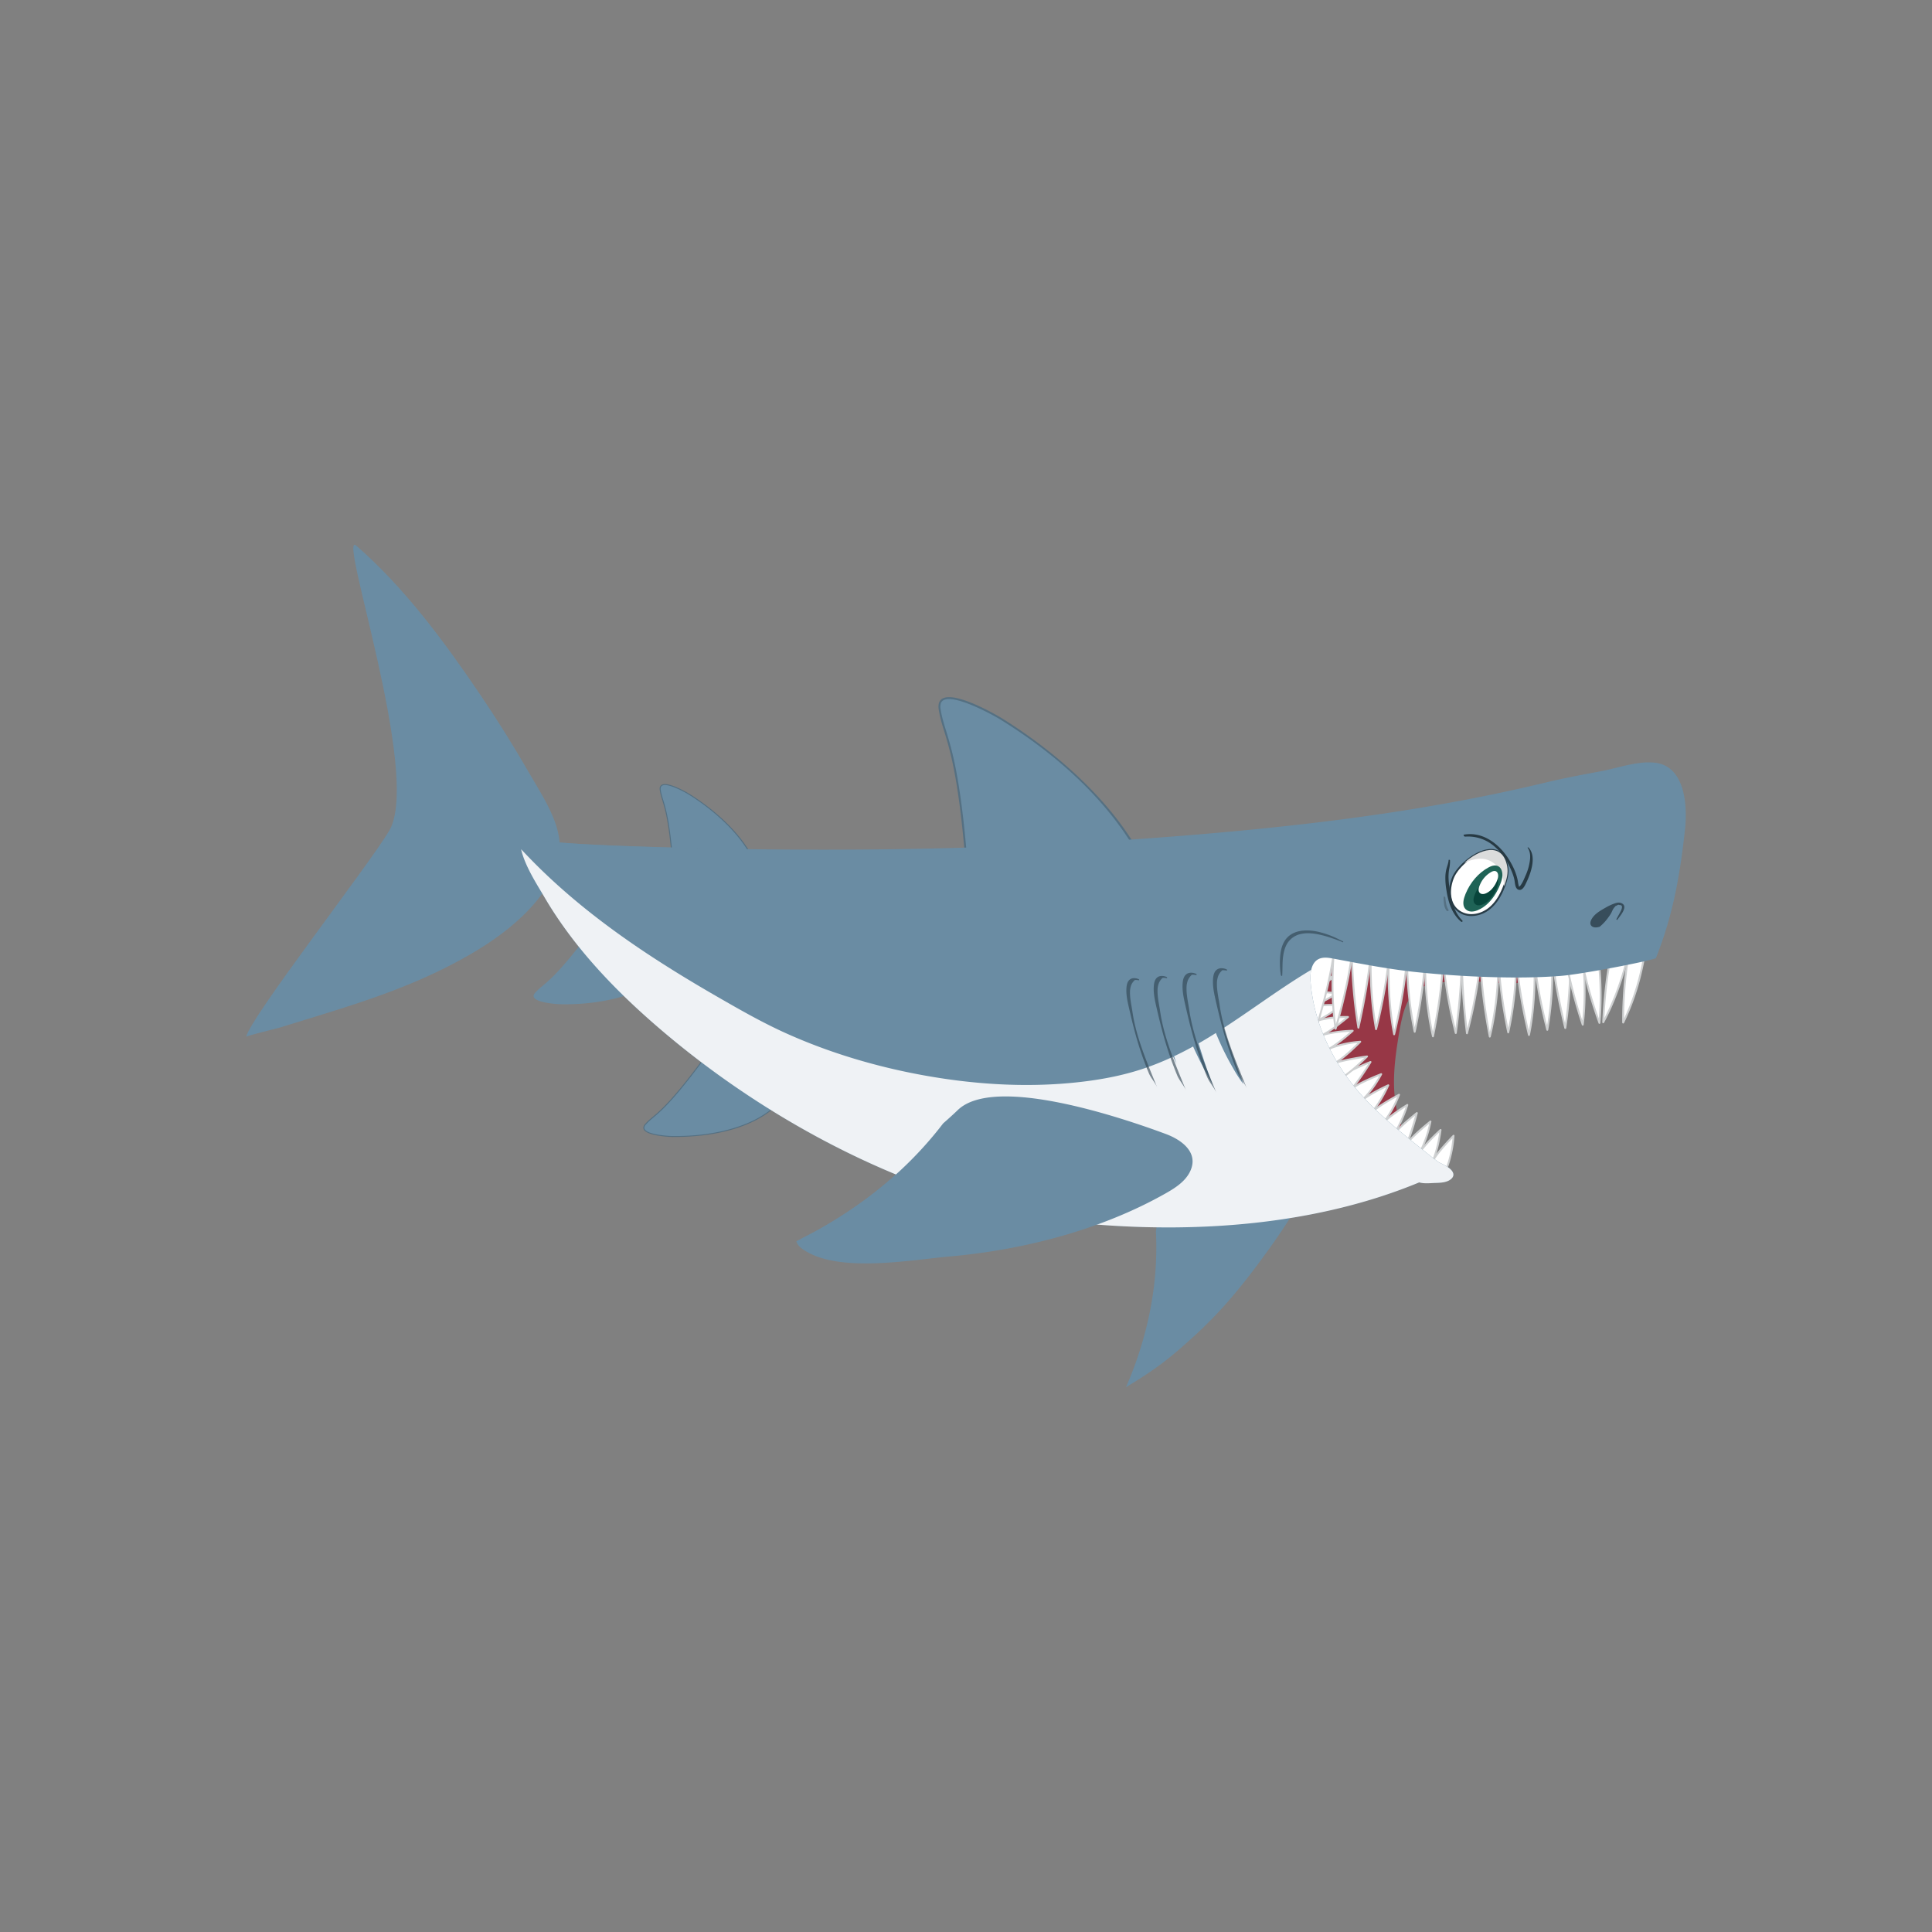 <svg xmlns="http://www.w3.org/2000/svg" viewBox="0 0 2500 2500"><rect x="0" y="0" width="2500" height="2500" fill="#808080" stroke="none"/><defs><style>.cls-1{isolation:isolate;}.cls-2,.cls-3{fill:#973746;}.cls-11,.cls-14,.cls-15,.cls-3,.cls-6,.cls-9{mix-blend-mode:multiply;}.cls-10,.cls-4{fill:#fff;}.cls-5{fill:#ced0d1;}.cls-6,.cls-7,.cls-9{fill:#6a8ca3;}.cls-8{fill:#557082;}.cls-9{opacity:0.61;}.cls-10{opacity:0.89;mix-blend-mode:screen;}.cls-11{fill:#374d5b;}.cls-12{fill:#293d48;}.cls-13{fill:#273a44;}.cls-14{fill:#dbdcdc;}.cls-15{fill:#2c404d;opacity:0.6;}.cls-16{fill:#1f6356;}.cls-17{fill:#08453b;}</style></defs><g class="cls-1"><g id="Layer_1" data-name="Layer 1"><path class="cls-2" d="M1691.65,1226.18q5.43,1,10.86,2c35,6.24,70.19,11.71,105.52,15.85,36.88,4.32,74,7.19,111.09,7.84a755.93,755.93,0,0,0,110.72-5.68,546.56,546.56,0,0,0,72.29-14.23c-15.75,6.84-31.29,14.24-47.51,19.92a202,202,0,0,1-25.91,7.26c-8.37,1.72-16.81,3.19-25.2,4.77-15.15,2.86-30.38,5.73-45.43,9.24-13.67-.68-27.33-1.89-40.86-2.68-16.6-1-33.32-1.41-49.87.53-13.26,1.55-27.36,3.71-37.25,13.48-8.31,8.21-12.52,19.63-15.3,30.74-3.11,12.45-5.08,25.32-7,38-4,27-6.15,54.82-.65,81.73a120.24,120.24,0,0,0,14.12,37.3,107.16,107.16,0,0,0,9.28,13.23c-.68.33-1.35.67-2,1-22.07-15.82-41.7-35-58.88-56-16.26-19.84-29.77-41.33-41.62-64-12.17-23.3-23.11-47.47-30.81-72.64-3.71-12.12-6.72-24.58-7.89-37.22C1688.4,1246.43,1688.63,1236,1691.65,1226.18Z"/><path class="cls-3" d="M1804.08,1296.66c-5.7,12.66-7.91,26.94-10.11,40.46a302.84,302.84,0,0,0-3.8,40.45c-.36,12.27-.32,24.55-.62,36.82a96.71,96.71,0,0,1-6.66-24.53,140,140,0,0,1,5.65-63.9C1792,1315.55,1797.08,1305.23,1804.08,1296.66Z"/><path class="cls-3" d="M1782.39,1296q-3.75,14.43-6.07,29.18c-1.56,9.85-2.78,20.37-7.21,29.46a42.34,42.34,0,0,1-1.24-11.77c0-9.4.87-19.5,3.67-28.52A44.26,44.26,0,0,1,1782.39,1296Z"/><path class="cls-3" d="M1691.65,1226.18q5.43,1,10.86,2,26.73,4.75,53.58,8.85a396.44,396.44,0,0,1,6.87,47.54c3.5,41.63,1.21,83.59-4,125-.25,2-.54,4-.81,6a393,393,0,0,1-30.12-49.11c-12.17-23.3-23.11-47.47-30.81-72.64-3.71-12.12-6.72-24.58-7.89-37.22C1688.4,1246.43,1688.63,1236,1691.65,1226.18Z"/><path class="cls-4" d="M1749.26,1409s3.21-3.85,7.82-10.16,10.62-15,16.38-24.62c0,0-5.13,2-12.26,5.09a196.23,196.23,0,0,0-24,12.18C1740.79,1397.58,1745.21,1403.18,1749.26,1409Z"/><path class="cls-5" d="M1749.21,1410.24a1.27,1.27,0,0,1-1-.54c-1.24-1.79-2.53-3.56-3.81-5.34-2.85-3.92-5.79-8-8.31-12.24a1.24,1.24,0,0,1,.41-1.69,200.77,200.77,0,0,1,24.18-12.26c7.06-3.09,12.26-5.09,12.31-5.11a1.24,1.24,0,0,1,1.51,1.79c-6.17,10.28-12.35,19.11-16.45,24.72-4.58,6.27-7.83,10.18-7.87,10.22a1.24,1.24,0,0,1-1,.45Zm12.49-29.8a205.08,205.08,0,0,0-22.82,11.46c2.32,3.79,5,7.46,7.55,11,1,1.34,2,2.68,2.9,4,1.3-1.61,3.73-4.71,6.74-8.83,3.65-5,8.94-12.53,14.4-21.37C1768.3,1377.62,1765.24,1378.89,1761.7,1380.44Z"/><path class="cls-4" d="M1761.58,1424.81a113.71,113.71,0,0,0,9.06-9.9,145.74,145.74,0,0,0,16.65-25s-5.83,2.23-13.47,5.55-17.32,7.88-24.81,13.14C1752.84,1414.29,1757.3,1419.48,1761.58,1424.81Z"/><path class="cls-5" d="M1761.49,1426.05a1.27,1.27,0,0,1-.88-.47q-1.45-1.8-2.92-3.59c-3.29-4-6.71-8.24-9.7-12.65a1.24,1.24,0,0,1,.31-1.71c7.67-5.39,17.4-9.91,25-13.26s13.46-5.54,13.52-5.56a1.22,1.22,0,0,1,1.37.33,1.25,1.25,0,0,1,.18,1.39,146.24,146.24,0,0,1-16.8,25.17,112.21,112.21,0,0,1-9.17,10,1.25,1.25,0,0,1-.84.33Zm12.82-29.41c-7.17,3.15-16.24,7.37-23.57,12.32,2.76,4,5.87,7.77,8.88,11.46l2.07,2.55c1.46-1.45,4.44-4.53,8-8.85a146,146,0,0,0,14.92-21.77C1782.16,1393.33,1778.5,1394.82,1774.31,1396.64Z"/><path class="cls-4" d="M1774.8,1439.91a114.39,114.39,0,0,0,7.44-10,173.25,173.25,0,0,0,14.15-25.49s-5.1,2.28-12.08,5.89-15.83,8.53-23,14.21C1765.49,1429.88,1770.18,1434.87,1774.8,1439.91Z"/><path class="cls-5" d="M1773.89,1440.75l-1.74-1.89c-4-4.35-8.13-8.85-11.82-13.63a1.24,1.24,0,0,1,.21-1.73c7.51-5.93,16.84-11,23.2-14.34,6.93-3.58,12.1-5.89,12.15-5.91a1.24,1.24,0,0,1,1.38.25,1.26,1.26,0,0,1,.26,1.39,173.91,173.91,0,0,1-14.26,25.67,111.61,111.61,0,0,1-7.53,10.16,1.2,1.2,0,0,1-.92.43h0A1.22,1.22,0,0,1,1773.89,1440.75Zm11-29.38c-6,3.12-14.67,7.84-21.84,13.32,3.43,4.33,7.24,8.47,10.93,12.49l.77.85c1.23-1.53,3.61-4.6,6.46-8.85a171.32,171.32,0,0,0,12.65-22.26C1791.7,1407.94,1788.55,1409.47,1784.89,1411.37Z"/><path class="cls-4" d="M1788.91,1454.23a111.28,111.28,0,0,0,7.83-10.89,147.51,147.51,0,0,0,13.62-26.73l-3.66,2c-2.26,1.23-5.43,3-9,5.09-7.23,4.24-16.3,9.84-23.14,15.93C1779,1444.75,1784,1449.46,1788.91,1454.23Z"/><path class="cls-5" d="M1788.05,1455.12l-2.1-2c-4.17-4-8.47-8.22-12.37-12.68a1.23,1.23,0,0,1,.11-1.74c7-6.21,16.13-11.85,23.33-16.07,3.63-2.12,6.82-3.88,9.09-5.11l3.66-2a1.24,1.24,0,0,1,1.75,1.53,147.16,147.16,0,0,1-13.74,27,113.3,113.3,0,0,1-7.92,11,1.23,1.23,0,0,1-.89.43h-.06A1.22,1.22,0,0,1,1788.05,1455.12Zm19.24-35.45c-2.25,1.22-5.41,3-9,5.07-6.79,4-15.32,9.22-22,15,3.61,4,7.57,7.88,11.41,11.6l1.12,1.09c1.28-1.61,3.88-5,6.9-9.73a151.47,151.47,0,0,0,12.26-23.36Z"/><path class="cls-4" d="M1803.86,1467.7a116.39,116.39,0,0,0,6.19-10.87,176.22,176.22,0,0,0,11-27l-3.24,2c-2,1.27-4.83,3.09-8.08,5.29-6.48,4.42-14.71,10.34-21.16,16.82C1793.4,1458.83,1798.72,1463.17,1803.86,1467.7Z"/><path class="cls-5" d="M1803,1468.63c-1.27-1.12-2.56-2.24-3.85-3.35-3.85-3.33-7.83-6.77-11.47-10.48a1.23,1.23,0,0,1,0-1.74c6.71-6.74,15.39-12.92,21.34-17,3.26-2.22,6.1-4,8.12-5.32l3.25-2a1.22,1.22,0,0,1,1.41.07,1.24,1.24,0,0,1,.43,1.35,178.82,178.82,0,0,1-11.13,27.22,112,112,0,0,1-6.26,11,1.23,1.23,0,0,1-.87.54h-.16A1.25,1.25,0,0,1,1803,1468.63Zm15.47-35.76c-2,1.26-4.81,3.07-8,5.27-5.61,3.82-13.67,9.54-20.11,15.8,3.33,3.31,7,6.43,10.45,9.46l2.78,2.41c1-1.66,3-5,5.36-9.55a178.2,178.2,0,0,0,9.92-23.62Z"/><path class="cls-4" d="M1820.27,1480.77s1.93-4.64,4.49-12,5.78-17.55,8.52-28.39c0,0-4.37,3.44-10.27,8.47a200.64,200.64,0,0,0-19.47,18.61l4,3.49,4.22,3.29Z"/><path class="cls-5" d="M1819.51,1481.75l-12.73-9.9-4-3.49a1.26,1.26,0,0,1-.43-.86,1.24,1.24,0,0,1,.31-.9,202.51,202.51,0,0,1,19.6-18.73c5.85-5,10.26-8.47,10.3-8.51a1.24,1.24,0,0,1,2,1.28c-2.91,11.53-6.26,21.86-8.55,28.49-2.54,7.36-4.5,12.07-4.52,12.11a1.24,1.24,0,0,1-.82.73,1.75,1.75,0,0,1-.32,0A1.25,1.25,0,0,1,1819.51,1481.75Zm4.31-32a207.24,207.24,0,0,0-18.52,17.55l3,2.63,11.38,8.85c.77-1.93,2.18-5.61,3.85-10.46,2-5.88,4.91-14.7,7.56-24.67C1829.31,1445.14,1826.75,1447.25,1823.82,1449.75Z"/><path class="cls-4" d="M1836.8,1492.26a113.39,113.39,0,0,0,5.67-12.11,151,151,0,0,0,8.58-28.93s-4.86,3.81-11.25,9.35-14.27,12.72-19.87,19.93C1825.46,1484.55,1831.1,1488.46,1836.8,1492.26Z"/><path class="cls-5" d="M1836.12,1493.29c-6.1-4.07-11.64-7.92-16.92-11.79a1.23,1.23,0,0,1-.5-.82,1.26,1.26,0,0,1,.25-.94c5.55-7.16,13.24-14.18,20-20.11,6.34-5.49,11.25-9.35,11.3-9.39a1.25,1.25,0,0,1,1.41-.08,1.21,1.21,0,0,1,.57,1.28,151.49,151.49,0,0,1-8.65,29.17,111.1,111.1,0,0,1-5.74,12.26,1.26,1.26,0,0,1-.79.6,1.43,1.43,0,0,1-.29,0A1.19,1.19,0,0,1,1836.12,1493.29Zm4.5-31.79c-6.38,5.57-13.57,12.11-18.92,18.76,4.61,3.35,9.43,6.71,14.66,10.21,1-1.81,2.87-5.64,5-10.79a154,154,0,0,0,7.86-25.37C1847.14,1456,1844.1,1458.48,1840.62,1461.5Z"/><path class="cls-4" d="M1854,1502.69a114.85,114.85,0,0,0,4-11.79,187.46,187.46,0,0,0,5.93-28.71s-4.21,3.75-9.81,9.32-12.61,13-17.76,20.52C1842.29,1495.6,1848,1499.47,1854,1502.69Z"/><path class="cls-5" d="M1853.45,1503.78c-4.15-2.2-8.16-4.73-12-7.18-1.87-1.18-3.73-2.36-5.62-3.51a1.25,1.25,0,0,1-.38-1.75c5.36-7.87,12.79-15.58,17.92-20.71,5.56-5.53,9.82-9.33,9.86-9.37a1.24,1.24,0,0,1,1.4-.17,1.22,1.22,0,0,1,.65,1.25,186.34,186.34,0,0,1-6,28.91,116.21,116.21,0,0,1-4.1,11.93,1.29,1.29,0,0,1-.73.68,1.41,1.41,0,0,1-.41.07A1.19,1.19,0,0,1,1853.45,1503.78Zm1.63-31.39c-4.82,4.81-11.7,11.95-16.87,19.27l4.52,2.84c3.46,2.18,7,4.43,10.67,6.44.7-1.81,2-5.46,3.49-10.39a186.81,186.81,0,0,0,5.44-25.14C1860.57,1467.05,1858,1469.47,1855.08,1472.39Z"/><path class="cls-4" d="M1871.82,1512.09a111.58,111.58,0,0,0,4.17-12.75,150.73,150.73,0,0,0,4.94-29.64s-4.34,4.34-10,10.57-12.61,14.35-17.3,22.21l9,5Z"/><path class="cls-5" d="M1871.27,1513.2l-9.24-4.63-9-5a1.27,1.27,0,0,1-.6-.76,1.24,1.24,0,0,1,.14-1c4.75-8,11.81-16.16,17.44-22.4s10-10.57,10-10.61a1.24,1.24,0,0,1,1.39-.26,1.26,1.26,0,0,1,.73,1.21,151.16,151.16,0,0,1-5,29.88,111.74,111.74,0,0,1-4.22,12.91,1.27,1.27,0,0,1-.71.69,1.29,1.29,0,0,1-.43.07A1.21,1.21,0,0,1,1871.27,1513.2Zm.6-32.1c-5.29,5.87-11.87,13.48-16.49,20.92l7.81,4.36,8,4c.73-1.92,2.17-6,3.62-11.36a149,149,0,0,0,4.65-26C1877.64,1474.87,1874.94,1477.71,1871.87,1481.1Z"/><path class="cls-4" d="M1727.21,1375.31l3.33-.9c2.15-.55,5.2-1.28,9.06-2.15,7.67-1.72,18.17-3.77,29.37-5.22,0,0-3.92,3.93-9.68,9.22a201.06,201.06,0,0,1-20.92,17.11C1734.66,1387.35,1730.71,1381.45,1727.21,1375.31Z"/><path class="cls-5" d="M1738.12,1394.59a1.23,1.23,0,0,1-.8-.57c-1.26-2-2.54-4-3.82-6.08-2.48-3.9-5-7.93-7.36-12a1.23,1.23,0,0,1-.07-1.09,1.22,1.22,0,0,1,.82-.71l3.34-.91c2.16-.55,5.22-1.29,9.1-2.16,6.88-1.54,17.59-3.7,29.48-5.24a1.26,1.26,0,0,1,1.27.68,1.25,1.25,0,0,1-.23,1.42s-4,4-9.72,9.26a203.12,203.12,0,0,1-21.06,17.23,1.25,1.25,0,0,1-.7.21Zm1.75-21.12c-3.84.86-6.88,1.59-9,2.14l-1.78.48c2.08,3.56,4.33,7.1,6.5,10.53q1.59,2.49,3.15,5a208.51,208.51,0,0,0,19.71-16.27c2.86-2.62,5.28-4.93,7-6.57C1755.13,1370.24,1746,1372.1,1739.87,1373.47Z"/><path class="cls-4" d="M1717.66,1357.83a112.71,112.71,0,0,1,12.7-4.42,143.31,143.31,0,0,1,29.69-5.41s-4.31,4.43-10.51,10.17-14.29,12.77-22.12,17.52Z"/><path class="cls-5" d="M1727.1,1376.88a1.23,1.23,0,0,1-.77-.6l-9.76-17.85a1.25,1.25,0,0,1-.08-1,1.21,1.21,0,0,1,.67-.73,111,111,0,0,1,12.85-4.48,144.83,144.83,0,0,1,30-5.46,1.24,1.24,0,0,1,1,2.1c0,.05-4.4,4.53-10.56,10.22-5.66,5.21-14.13,12.71-22.32,17.67a1.3,1.3,0,0,1-.64.17A1.12,1.12,0,0,1,1727.1,1376.88Zm3.6-22.28c-5.36,1.56-9.37,3.08-11.29,3.85l8.47,15.49c7.65-4.83,15.5-11.79,20.82-16.69,3.4-3.13,6.24-5.9,8.1-7.74A144.58,144.58,0,0,0,1730.7,1354.6Z"/><path class="cls-4" d="M1709.13,1339.9a113.75,113.75,0,0,1,12.14-3,165.77,165.77,0,0,1,29.1-3.11s-4.16,3.86-10.29,8.88-14.18,11.2-22.22,15.53C1714.81,1352.17,1712,1346,1709.13,1339.9Z"/><path class="cls-5" d="M1717.49,1359.39a1.23,1.23,0,0,1-.73-.63c-2-4-4-8.16-5.85-12.17-1-2-1.92-4.11-2.9-6.16a1.24,1.24,0,0,1,.73-1.71,116.65,116.65,0,0,1,12.3-3,166.83,166.83,0,0,1,29.32-3.13,1.31,1.31,0,0,1,1.17.78,1.27,1.27,0,0,1-.31,1.38s-4.26,3.93-10.36,8.92c-5.6,4.56-14,11.15-22.41,15.67a1.31,1.31,0,0,1-.59.14A1.57,1.57,0,0,1,1717.49,1359.39Zm4-21.27c-5,1-8.77,2-10.65,2.54q1.16,2.44,2.29,4.88c1.68,3.61,3.42,7.33,5.23,11,7.84-4.39,15.63-10.5,20.91-14.79,3.23-2.65,5.94-5,7.75-6.59A164.75,164.75,0,0,0,1721.52,1338.12Z"/><path class="cls-4" d="M1701.44,1321.65a111.52,111.52,0,0,1,13-3.2,137,137,0,0,1,29.88-2.44s-4.8,4-11.42,9.09-15.35,11.24-23.6,15.18C1706.27,1334.22,1704,1327.88,1701.44,1321.65Z"/><path class="cls-5" d="M1708.2,1340.84c-2.22-4.44-4.07-9.08-5.85-13.57-.68-1.72-1.36-3.44-2.06-5.15a1.22,1.22,0,0,1,0-1,1.25,1.25,0,0,1,.73-.66,112,112,0,0,1,13.17-3.23,138.54,138.54,0,0,1,30.17-2.47,1.24,1.24,0,0,1,.75,2.19c-.05,0-4.9,4.12-11.47,9.13-6.07,4.58-15.13,11.16-23.81,15.31a1.32,1.32,0,0,1-.54.12A1.25,1.25,0,0,1,1708.2,1340.84Zm6.48-21.17c-5.48,1-9.62,2.18-11.59,2.76.53,1.31,1.05,2.62,1.57,3.93,1.61,4.06,3.28,8.25,5.22,12.27,8.14-4.08,16.56-10.19,22.28-14.52,3.65-2.78,6.76-5.27,8.81-6.93A140,140,0,0,0,1714.68,1319.67Z"/><path class="cls-4" d="M1694.51,1303.15a111.21,111.21,0,0,1,12.3-1.89,170,170,0,0,1,29.28-.44s-4.44,3.44-11,7.85-15.11,9.81-23.54,13.37C1699.07,1315.79,1696.5,1309.56,1694.51,1303.15Z"/><path class="cls-5" d="M1701.11,1323.19a1.24,1.24,0,0,1-.67-.68l-.71-1.78c-2.26-5.59-4.59-11.36-6.41-17.21a1.27,1.27,0,0,1,.11-1,1.24,1.24,0,0,1,.8-.59,111.51,111.51,0,0,1,12.45-1.91,169.5,169.5,0,0,1,29.5-.44,1.23,1.23,0,0,1,.67,2.21s-4.55,3.52-11,7.9c-5.9,4-14.77,9.69-23.75,13.49a1.28,1.28,0,0,1-.48.09A1.36,1.36,0,0,1,1701.11,1323.19Zm5.83-20.7c-5.11.54-8.94,1.22-10.84,1.59,1.73,5.32,3.86,10.6,5.92,15.72l.25.6a147,147,0,0,0,22.16-12.75c3.42-2.32,6.28-4.37,8.21-5.79A167.66,167.66,0,0,0,1706.94,1302.49Z"/><path class="cls-4" d="M1688.05,1283.65s4.92-.26,12.8-.17a296.32,296.32,0,0,1,29.79,1.86s-4.73,2.9-11.59,6.65a195.71,195.71,0,0,1-24.41,11.56C1692.45,1296.92,1690.13,1290.31,1688.05,1283.65Z"/><path class="cls-5" d="M1694.1,1304.67a1.28,1.28,0,0,1-.64-.73c-.73-2.23-1.48-4.45-2.24-6.68-1.48-4.4-3-8.81-4.35-13.23a1.23,1.23,0,0,1,1.11-1.61s5.06-.26,12.89-.18a295.05,295.05,0,0,1,29.91,1.87,1.24,1.24,0,0,1,.5,2.29s-4.83,2.95-11.64,6.68a191.69,191.69,0,0,1-24.57,11.63,1.26,1.26,0,0,1-.43.08A1.29,1.29,0,0,1,1694.1,1304.67Zm6.74-20c-5.16-.06-9.07,0-11.12.11,1.24,3.89,2.55,7.76,3.85,11.64q.93,2.73,1.84,5.46a196.35,196.35,0,0,0,23-11c3.42-1.87,6.33-3.54,8.37-4.73C1716.5,1285.12,1707.14,1284.8,1700.84,1284.72Z"/><path class="cls-4" d="M1682.86,1264.71a109.44,109.44,0,0,1,13.32-1.57,134.5,134.5,0,0,1,30.08,1.35s-5.2,3.39-12.55,7.58-16.84,9.17-25.55,12Z"/><path class="cls-5" d="M1687.57,1285.15a1.27,1.27,0,0,1-.6-.76l-5.31-19.36a1.23,1.23,0,0,1,.95-1.54,111.3,111.3,0,0,1,13.49-1.59,135.91,135.91,0,0,1,30.36,1.37,1.22,1.22,0,0,1,1,1,1.24,1.24,0,0,1-.53,1.29s-5.32,3.46-12.61,7.61c-10.37,5.88-18.8,9.84-25.79,12.1a1.21,1.21,0,0,1-.38.06A1.23,1.23,0,0,1,1687.57,1285.15Zm8.69-20.77a119,119,0,0,0-11.85,1.31l4.6,16.78c6.59-2.27,14.49-6,24.09-11.48,4.05-2.31,7.46-4.38,9.69-5.77A136.3,136.3,0,0,0,1696.26,1264.38Z"/><path class="cls-4" d="M1916,1242.2s-1.16,11.52-3.92,29.15a608.94,608.94,0,0,1-13.86,65.66s-1.7-12.84-3.35-31.1-3.23-41.93-3.27-63.62c4.07,0,8.15.19,12.22.14Z"/><path class="cls-5" d="M1898.17,1338.24a1.25,1.25,0,0,1-1.15-1.07c0-.13-1.72-13.07-3.35-31.15-1.21-13.23-3.24-39.12-3.28-63.73a1.27,1.27,0,0,1,.36-.88,1,1,0,0,1,.89-.36c1.46,0,2.92,0,4.39.07,2.6.05,5.2.1,7.79.07L1916,1241h0a1.24,1.24,0,0,1,.91.4,1.22,1.22,0,0,1,.32,1c0,.11-1.19,11.76-3.92,29.22a604.24,604.24,0,0,1-13.89,65.8,1.25,1.25,0,0,1-1.2.91Zm5.69-94.57c-2.61,0-5.25,0-7.88-.07l-3.11,0c.11,24.13,2.08,49.28,3.27,62.25.94,10.48,1.92,19.23,2.57,24.74,4.72-18.09,8.81-38,12.17-59.39,2.19-13.92,3.37-24.12,3.77-27.69Z"/><path class="cls-4" d="M1939.17,1241.77s.12,12.69-1.19,31.47-4.08,43.68-10.2,68.11c0,0-2.89-13.95-5.78-33.32s-5.76-44.15-6.23-65.83Z"/><path class="cls-5" d="M1927.75,1342.59a1.24,1.24,0,0,1-1.19-1c0-.14-2.92-14.2-5.78-33.38-2.1-14-5.71-41.19-6.25-66a1.23,1.23,0,0,1,.34-.89,1.27,1.27,0,0,1,.88-.38l23.4-.43a1.59,1.59,0,0,1,.89.35,1.26,1.26,0,0,1,.37.88c0,.13.11,13-1.19,31.57-1.78,25.33-5.22,48.31-10.24,68.32a1.25,1.25,0,0,1-1.2.94ZM1917,1243.42c.63,24.32,4.13,50.72,6.19,64.43,1.78,11.92,3.57,21.86,4.67,27.68a407.53,407.53,0,0,0,8.85-62.38c1-15.18,1.17-26.47,1.18-30.11Z"/><path class="cls-4" d="M1962.2,1240.61s.08,11.51-1.13,29.17a438.16,438.16,0,0,1-9.41,66.12s-2.83-12.69-5.8-30.79-6-41.65-6.95-63.33C1946.69,1241.48,1954.43,1241,1962.2,1240.61Z"/><path class="cls-5" d="M1951.66,1337.14a1.26,1.26,0,0,1-1.21-1c0-.13-2.87-12.93-5.81-30.86-2.15-13-5.91-38.66-7-63.48a1.25,1.25,0,0,1,1.19-1.29c4.91-.19,9.8-.45,14.69-.72,2.86-.15,5.72-.31,8.59-.44a1.09,1.09,0,0,1,.91.33,1.26,1.26,0,0,1,.39.89c0,.12.07,11.76-1.13,29.27a435.27,435.27,0,0,1-9.44,66.3,1.24,1.24,0,0,1-1.21,1Zm2-94.84c-4.49.24-9,.48-13.48.67,1.12,24.3,4.78,49.16,6.89,61.94,1.76,10.79,3.5,19.7,4.6,25.1a440.82,440.82,0,0,0,8.14-60.31c1-14.06,1.11-24.31,1.13-27.78Z"/><path class="cls-4" d="M1985.4,1239.06s.71,12.67.26,31.54-2.09,44.05-7.19,68.65c0,0-3.5-13.83-7.22-33.08s-7.65-43.92-9-65.56l11.64-.6C1977.71,1239.77,1981.55,1239.37,1985.4,1239.06Z"/><path class="cls-5" d="M1977.27,1339.56c0-.14-3.55-14.09-7.24-33.16-2.69-13.87-7.46-40.86-9.07-65.71a1.24,1.24,0,0,1,.31-.9,1.2,1.2,0,0,1,.86-.41l11.63-.6c2.45-.16,4.88-.38,7.32-.59,1.41-.13,2.81-.25,4.22-.36a1.23,1.23,0,0,1,1.34,1.16c0,.13.7,12.94.26,31.64-.62,25.56-3,48.73-7.21,68.87a1.24,1.24,0,0,1-1.19,1h0A1.24,1.24,0,0,1,1977.27,1339.56Zm4-98.9c-2.46.22-4.91.43-7.4.59l-10.38.54c1.68,24.36,6.31,50.55,9,64.14,2.29,11.88,4.52,21.75,5.88,27.52a398.88,398.88,0,0,0,6.07-62.88c.36-15.22,0-26.5-.2-30.17Z"/><path class="cls-4" d="M2008.23,1237s.66,11.51.3,29.22a428.89,428.89,0,0,1-6.3,66.31S1998.79,1320,1995,1302s-7.94-41.36-9.85-63C1992.84,1238.39,2000.57,1237.84,2008.23,1237Z"/><path class="cls-5" d="M2001,1332.9c0-.13-3.49-12.8-7.26-30.6-2.74-12.94-7.68-38.34-9.86-63.11a1.23,1.23,0,0,1,1.12-1.34c2.81-.26,5.62-.49,8.43-.72,4.89-.41,9.78-.81,14.64-1.32a1.16,1.16,0,0,1,.93.28,1.25,1.25,0,0,1,.44.88c0,.11.66,11.76.3,29.32a425,425,0,0,1-6.32,66.51,1.24,1.24,0,0,1-1.17,1h-.06A1.24,1.24,0,0,1,2001,1332.9Zm-7.36-93.3-7.18.61c2.22,24.24,7,48.91,9.71,61.57,2.27,10.73,4.42,19.59,5.78,24.94a431.33,431.33,0,0,0,5.31-60.48c.29-14.1-.08-24.35-.23-27.84C2002.61,1238.85,1998.14,1239.23,1993.67,1239.6Z"/><path class="cls-4" d="M2032.06,1234.21s.25,11.54-.4,29.32a570,570,0,0,1-6.21,66.73s-3.18-12.52-6.88-30.44-7.89-41.24-10.34-62.78Z"/><path class="cls-5" d="M2024.25,1330.57c0-.13-3.23-12.76-6.89-30.5-2.66-12.83-7.54-38.07-10.36-62.89a1.24,1.24,0,0,1,1.09-1.37l23.82-2.83a1.2,1.2,0,0,1,1,.29,1.23,1.23,0,0,1,.43.91c0,.12.24,11.79-.4,29.4a561.91,561.91,0,0,1-6.23,66.87,1.24,1.24,0,0,1-1.17,1h0A1.23,1.23,0,0,1,2024.25,1330.57Zm-14.65-92.45c2.83,24.33,7.58,48.87,10.18,61.45,2.14,10.31,4.11,18.9,5.38,24.28a572.3,572.3,0,0,0,5.26-60.37c.52-14.07.46-24.32.42-27.88Z"/><path class="cls-4" d="M2046.71,1225.63s1.78,12.56,2.93,31.36,1.58,43.86-1.61,68.93c0,0-4.64-13.45-9.87-32.3s-11-43.11-14.07-64.6Z"/><path class="cls-5" d="M2046.86,1326.32c0-.13-4.72-13.7-9.89-32.37-3.73-13.37-10.52-39.57-14.11-64.75a1.23,1.23,0,0,1,1.05-1.4l22.62-3.4a1.34,1.34,0,0,1,.93.23,1.25,1.25,0,0,1,.48.82c0,.13,1.8,12.83,2.93,31.46,1.53,25.49,1,48.77-1.61,69.17a1.23,1.23,0,0,1-1.1,1.07H2048A1.22,1.22,0,0,1,2046.86,1326.32Zm-21.37-96.25c3.61,24.66,10.21,50.11,13.86,63.22,3.24,11.66,6.27,21.32,8.1,26.93a386.1,386.1,0,0,0,1-63.16c-.93-15.19-2.28-26.41-2.75-30Z"/><path class="cls-4" d="M2066.87,1227.92s1.77,11.38,3.08,29,2.12,41.54-.3,66.71c0,0-4.58-12.19-9.92-29.74A540.37,540.37,0,0,1,2044.6,1232C2052.09,1230.74,2059.45,1229.27,2066.87,1227.92Z"/><path class="cls-5" d="M2068.49,1324.06c0-.12-4.66-12.42-9.94-29.81a542.13,542.13,0,0,1-15.17-62.07,1.24,1.24,0,0,1,.21-.93,1.21,1.21,0,0,1,.81-.5c4.9-.81,9.75-1.72,14.6-2.63l7.65-1.42a1.26,1.26,0,0,1,.94.22,1.18,1.18,0,0,1,.51.81c0,.12,1.79,11.63,3.09,29.1a398.52,398.52,0,0,1-.31,66.92,1.24,1.24,0,0,1-1.07,1.11h-.16A1.24,1.24,0,0,1,2068.49,1324.06Zm-9-93.5c-4.46.83-8.92,1.67-13.42,2.43a543.83,543.83,0,0,0,14.88,60.54c3.2,10.53,6.15,19.19,8,24.38a405.07,405.07,0,0,0-.18-60.89c-1-14.06-2.4-24.22-2.89-27.64Z"/><path class="cls-4" d="M2108.72,1228.45s-2.66,12.41-8.14,30.46-13.94,41.73-26,63.88c0,0,.42-14.26,2.31-33.74s5.28-44.18,10.22-65.29C2094.33,1225.32,2101.67,1227.21,2108.72,1228.45Z"/><path class="cls-5" d="M2074.26,1324a1.26,1.26,0,0,1-.92-1.24c0-.14.44-14.52,2.31-33.82,2.2-23.17,5.94-47,10.25-65.45a1.25,1.25,0,0,1,1.47-.93c2.45.53,4.91,1.1,7.37,1.66,4.7,1.08,9.56,2.2,14.2,3a1.25,1.25,0,0,1,1,1.48c0,.13-2.74,12.66-8.17,30.56-7.4,24.32-16.18,45.9-26.1,64.11a1.23,1.23,0,0,1-1.09.65A1.87,1.87,0,0,1,2074.26,1324Zm19.92-97.36-6.14-1.4a521,521,0,0,0-9.92,63.94c-1.17,12.14-1.78,22.32-2.07,28.2a351.09,351.09,0,0,0,23.34-58.82c4.42-14.55,7-25.53,7.84-29.11C2102.93,1228.64,2098.49,1227.62,2094.18,1226.63Z"/><path class="cls-4" d="M2128.13,1231.66s-.32,2.86-1,7.88-2.23,12.15-4.25,20.75a307.24,307.24,0,0,1-22.44,62.85s-.31-13,.75-31.41a514.3,514.3,0,0,1,7.33-63.32c3.57.7,7.14,1.41,10.49,1.91,1.67.26,3.5.6,5,.8Z"/><path class="cls-5" d="M2100.14,1324.36a1.26,1.26,0,0,1-1-1.19c0-.13-.3-13.28.75-31.5a512.93,512.93,0,0,1,7.36-63.49,1.21,1.21,0,0,1,.52-.8,1.18,1.18,0,0,1,.93-.19l.38.08c3.37.66,6.85,1.35,10.06,1.82l1.88.31c1.08.18,2.16.36,3.13.49l4.13.54a1.25,1.25,0,0,1,1.07,1.37s-.33,2.87-1,7.89c-.66,5.3-2.4,12.9-4.28,20.89a308.55,308.55,0,0,1-22.53,63.11,1.24,1.24,0,0,1-1.11.7A1.15,1.15,0,0,1,2100.14,1324.36Zm23.7-92c-1-.13-2.1-.32-3.21-.51l-1.84-.3c-3-.44-6.19-1.06-9.32-1.68a513.73,513.73,0,0,0-7.08,62c-.65,11.22-.78,20.51-.79,26a310.07,310.07,0,0,0,20-57.78c1.86-7.92,3.58-15.45,4.23-20.64.45-3.09.74-5.36.9-6.64Z"/><path class="cls-4" d="M1867.17,1241.92s1,11.51,3.57,29.13a623,623,0,0,0,13,65.74s1.87-12.79,3.76-31,3.79-41.83,4.12-63.51Z"/><path class="cls-5" d="M1882.55,1337.1a614.12,614.12,0,0,1-13-65.88c-2.53-17.44-3.57-29.08-3.58-29.19a1.22,1.22,0,0,1,.32-1,1.2,1.2,0,0,1,.93-.39l24.46.37a1.25,1.25,0,0,1,1.22,1.26c-.38,24.59-2.74,50.41-4.12,63.62-1.88,18-3.76,30.91-3.77,31a1.25,1.25,0,0,1-1.16,1.06h-.07A1.24,1.24,0,0,1,1882.55,1337.1Zm-14-93.92c.35,3.55,1.41,13.76,3.43,27.69,3,21.08,6.89,41,11.42,59.43.72-5.49,1.8-14.2,2.89-24.63,1.35-12.94,3.66-38,4.09-62.16Z"/><path class="cls-4" d="M1843.91,1241s-.24,12.69.89,31.53,3.65,43.83,9.46,68.45c0,0,3-13.83,6.14-33.23s6.29-44.17,7-65.84C1859.61,1241.93,1851.75,1241.35,1843.91,1241Z"/><path class="cls-5" d="M1853.05,1341.27c-4.77-20.21-8-43.31-9.49-68.66-1.11-18.67-.89-31.49-.89-31.62a1.28,1.28,0,0,1,.39-.88,1.33,1.33,0,0,1,.9-.34c2.29.1,4.58.22,6.86.34,5.4.28,11,.57,16.43.57h.19a1.25,1.25,0,0,1,1.24,1.29c-.85,24.7-4.79,51.94-7.06,66-3.09,19.22-6.12,33.16-6.15,33.3a1.26,1.26,0,0,1-1.21,1h0A1.24,1.24,0,0,1,1853.05,1341.27Zm-2.36-98.68-5.55-.28c0,3.66,0,15,.9,30.15a418.41,418.41,0,0,0,8.16,62.67c1.17-5.8,3.06-15.66,5-27.57,2.22-13.74,6-40.18,7-64.4C1861,1243.12,1855.76,1242.85,1850.69,1242.59Z"/><path class="cls-4" d="M1820.64,1239.87s-.13,11.5,1,29.15a451.84,451.84,0,0,0,8.95,66.06s2.91-12.68,6-30.78,6.42-41.62,7.56-63.27Z"/><path class="cls-5" d="M1830.58,1336.32a1.24,1.24,0,0,1-1.2-1,448.48,448.48,0,0,1-9-66.23c-1.12-17.5-1-29.14-1-29.25a1.2,1.2,0,0,1,.39-.89,1.07,1.07,0,0,1,.91-.34l23.54,1.16a1.23,1.23,0,0,1,1.17,1.3c-1.28,24.51-5.29,50.25-7.57,63.42-3.08,17.92-6,30.72-6,30.85a1.24,1.24,0,0,1-1.21,1Zm-8.71-95.15c0,3.47.1,13.72,1,27.78a454.37,454.37,0,0,0,7.73,60.2c1.14-5.4,2.94-14.3,4.79-25.07,2.23-12.88,6.13-37.87,7.47-61.88Z"/><path class="cls-4" d="M1797.09,1238.12s-.66,12.67-.17,31.54,2.16,43.93,7.09,68.73c0,0,3.49-13.71,7.28-33s7.84-43.92,9.35-65.55C1812.79,1239.62,1804.94,1238.69,1797.09,1238.12Z"/><path class="cls-5" d="M1804,1339.63a1.23,1.23,0,0,1-1.18-1c-4.06-20.37-6.45-43.57-7.13-68.94-.48-18.7.17-31.51.18-31.64a1.25,1.25,0,0,1,1.33-1.17c2.68.2,5.36.44,8,.68,5.07.44,10.32.91,15.45,1.07a1.26,1.26,0,0,1,.89.41,1.23,1.23,0,0,1,.31.92c-1.71,24.56-6.6,51.71-9.36,65.7-3.75,19.07-7.26,32.9-7.3,33a1.23,1.23,0,0,1-1.2.93Zm1-99.6c-2.25-.2-4.49-.4-6.73-.58-.15,3.66-.51,14.94-.12,30.18a422.82,422.82,0,0,0,6,62.89c1.37-5.75,3.59-15.54,5.92-27.34,2.7-13.69,7.45-40,9.23-64.12C1814.52,1240.87,1809.68,1240.44,1805,1240Z"/><path class="cls-4" d="M1773.8,1236.18s-.5,11.5.06,29.18a454.53,454.53,0,0,0,6.76,66.32s3.33-12.57,7.05-30.56,7.82-41.38,9.68-63Z"/><path class="cls-5" d="M1780.57,1332.92a1.24,1.24,0,0,1-1.17-1,452.27,452.27,0,0,1-6.78-66.51c-.55-17.53-.06-29.15-.06-29.27a1.27,1.27,0,0,1,.42-.87,1.23,1.23,0,0,1,.92-.31l23.56,2a1.25,1.25,0,0,1,1.13,1.34c-2,23.14-6.38,47.1-9.71,63.12-3.68,17.81-7,30.51-7.06,30.63a1.24,1.24,0,0,1-1.2.92Zm-5.57-95.39c-.11,3.47-.35,13.71.1,27.79a457.85,457.85,0,0,0,5.74,60.43c1.32-5.36,3.4-14.2,5.62-24.88,3.25-15.67,7.51-39,9.55-61.59Z"/><path class="cls-4" d="M1749.3,1233.61s.07,11.58,1.13,29.4a648.11,648.11,0,0,0,7.32,66.77s3-12.61,6.43-30.62,7.4-41.41,9.62-63C1765.62,1235.63,1757.46,1234.56,1749.3,1233.61Z"/><path class="cls-5" d="M1757.71,1331a1.23,1.23,0,0,1-1.18-1,636,636,0,0,1-7.33-66.89c-1.06-17.65-1.14-29.36-1.14-29.48a1.24,1.24,0,0,1,1.38-1.24l4.65.56c6.49.77,13.2,1.57,19.8,2a1.23,1.23,0,0,1,.86.44,1.18,1.18,0,0,1,.28.92c-2.37,23.08-6.55,47-9.64,63.09-3.42,17.82-6.4,30.53-6.43,30.66a1.23,1.23,0,0,1-1.21,1Zm-3.92-95.62-3.23-.39c0,3.6.27,13.87,1.11,27.94,1.3,21.56,3.41,41.81,6.28,60.31,1.2-5.43,3-14,5-24.32,3-15.7,7.09-39,9.48-61.6C1766.2,1236.87,1759.9,1236.11,1753.79,1235.39Z"/><path class="cls-4" d="M1726,1230.87s-1.25,12.63-1.64,31.47.1,43.91,3.85,68.83c0,0,4.14-13.61,8.84-32.61s9.93-43.39,12.48-64.92Z"/><path class="cls-5" d="M1728.15,1332.41a1.23,1.23,0,0,1-1.13-1.06c-3.09-20.47-4.39-43.7-3.87-69,.39-18.68,1.64-31.44,1.65-31.57a1.25,1.25,0,0,1,.45-.84,1.33,1.33,0,0,1,.93-.27l23.53,2.77a1.23,1.23,0,0,1,.83.46,1.25,1.25,0,0,1,.25.91c-2.88,24.34-9.08,51.22-12.51,65.08-4.65,18.81-8.81,32.53-8.85,32.67a1.24,1.24,0,0,1-1.19.88Zm-1-100.16c-.32,3.64-1.2,14.9-1.52,30.12a421.49,421.49,0,0,0,3,62.93c1.63-5.69,4.32-15.38,7.2-27,3.36-13.57,9.38-39.67,12.31-63.54Z"/><path class="cls-4" d="M1691.65,1226.18s-8.79,27.9,13.55,97.5c0,0,3.91-12.44,8.47-30.26s9.75-41,12.63-62.52C1718.45,1230,1699.46,1227.49,1691.65,1226.18Z"/><path class="cls-5" d="M1704,1324.06c-22.21-69.18-13.92-97.1-13.56-98.25a1.24,1.24,0,0,1,1.39-.85c7.62,1.27,26.38,3.76,34.59,4.71a1.23,1.23,0,0,1,.83.47,1.2,1.2,0,0,1,.25.93c-3.06,23-8.57,46.74-12.65,62.66-4.51,17.65-8.45,30.2-8.49,30.32a1.22,1.22,0,0,1-1.17.87h0A1.25,1.25,0,0,1,1704,1324.06Zm-11.45-96.47c-1.21,5.53-5.6,33.46,12.61,91.91,1.49-5,4.26-14.54,7.29-26.39,4-15.56,9.34-38.67,12.43-61.12C1716.57,1231,1700.4,1228.84,1692.57,1227.59Z"/><path class="cls-6" d="M1694.53,1533c-15.91,29.81-34.35,58.22-54.13,85.59-19.4,26.85-39.72,53.36-62.26,77.66-11.42,12.31-23.42,24.08-35.87,35.35-12.84,11.63-25.94,23.12-39.84,33.47-14.59,10.86-29.91,20.62-45.44,30,2.88-6.63,5.66-13.3,8.26-20a488.34,488.34,0,0,0,17.42-54.62,445.08,445.08,0,0,0,10.55-56,414.62,414.62,0,0,0,3-56.68q-.1-7.17-.48-14.33c1.11-7.35,2.06-14.57,2.78-21.57,5.6-54.85,138.72-108.58,190.68-127.39,13.42-4.86,31.09-7.11,40.8,3.22C1721.44,1477.3,1709,1505.76,1694.53,1533Z"/><path class="cls-7" d="M1215.89,917.63c5.91,39.08,26.45,48.39,38.72,255.77,1.83,30.95,94.58,19,125.58,18.44,26.42-.47,96.57,4.54,110.93-24.69,4.49-9.13,1.56-20.07-2.13-29.55-33.18-85.43-117.47-160.22-193.61-207.41-10.46-6.48-72.6-41.18-79.2-20.13A17,17,0,0,0,1215.89,917.63Z"/><path class="cls-8" d="M1292.8,1194.88c-25.82-2.39-38.71-9.38-39.43-21.41-9.12-154.14-22.67-198.29-31.63-227.5-3.1-10.09-5.55-18.06-7.07-28.16a18.2,18.2,0,0,1,.33-8.12,9.86,9.86,0,0,1,6.3-6.52c19.66-7.3,74.19,25.63,74.73,26,41.91,26,81,56.93,113.15,89.55,38.3,38.89,65.54,78.74,81,118.46,3.52,9,6.93,20.7,2.09,30.55-12.8,26.07-67.1,25.64-99.54,25.39-4.77,0-9-.07-12.48,0-5.26.09-12.29.51-20.43,1-12.72.77-28.52,1.72-43.91,1.72C1307.9,1195.8,1300.05,1195.54,1292.8,1194.88Zm99.91-4.27c31.85.24,85.18.67,97.3-24,4.42-9,1.16-20-2.18-28.57-13.4-34.49-59-123.71-193.11-206.8-10.55-6.54-56.62-31.65-72.55-25.75a7.4,7.4,0,0,0-4.81,4.94h0a16,16,0,0,0-.24,7c1.5,9.91,3.92,17.81,7,27.8,9,29.33,22.6,73.64,31.74,228.09.62,10.44,13.13,16.86,37.18,19.08,21,1.93,47.38.35,66.6-.8,8.17-.49,15.23-.92,20.54-1,1.4,0,2.94,0,4.58,0C1387.18,1190.57,1389.85,1190.58,1392.71,1190.61Z"/><path class="cls-7" d="M855,1022.31c2.67,17.65,11.95,21.86,17.49,115.53.83,14,42.72,8.58,56.73,8.33,11.93-.21,43.62,2,50.11-11.15,2-4.13.7-9.06-1-13.35-15-38.59-53.06-72.37-87.45-93.69-4.73-2.92-32.8-18.6-35.78-9.09A7.7,7.7,0,0,0,855,1022.31Z"/><path class="cls-8" d="M889.63,1148.22c-12-1.11-18.08-4.48-18.43-10.3-4.11-69.55-10.21-89.45-14.26-102.61a85,85,0,0,1-3.21-12.82,8.87,8.87,0,0,1,.17-4,5.18,5.18,0,0,1,3.26-3.38c9.19-3.42,34.1,11.64,34.35,11.79,20.33,12.6,69.59,47,88,94.29,1.64,4.22,3.22,9.66.92,14.35-6,12.16-30.75,12-45.58,11.85-2.14,0-4.06,0-5.62,0-2.36,0-5.53.24-9.2.46-5.76.34-12.91.77-19.88.77C896.5,1148.64,892.93,1148.53,889.63,1148.22Zm45.2-3.28c13.3.1,38,.3,43.33-10.46,1.88-3.83.45-8.62-1-12.36-6-15.52-26.57-55.66-87-93.08-4.7-2.92-25.25-14.16-32.17-11.57a2.63,2.63,0,0,0-1.76,1.79h0a6.48,6.48,0,0,0-.08,2.86,82.93,82.93,0,0,0,3.13,12.46c4.08,13.28,10.24,33.34,14.37,103.19.26,4.33,5.7,7,16.18,8,9.45.87,21.32.16,30-.36,3.7-.22,6.89-.41,9.3-.46h2.09Z"/><path class="cls-7" d="M855,1022.31c2.67,17.65,11.95,21.86,17.49,115.53.83,14,42.72,8.58,56.73,8.33,11.93-.21,43.62,2,50.11-11.15,2-4.13.7-9.06-1-13.35-15-38.59-53.06-72.37-87.45-93.69-4.73-2.92-32.8-18.6-35.78-9.09A7.7,7.7,0,0,0,855,1022.31Z"/><path class="cls-7" d="M690.65,1287.68c-2.66,9.6,29.42,11.7,35,11.81,40.46.8,90.77-6.87,124.33-31.11,3.72-2.69,7.52-6.12,8.06-10.69,1.73-14.6-26.1-29.92-36-36.59-11.62-7.82-43.85-35.12-52.14-23.84-55.57,75.62-65.64,74.11-77.48,87.48A7.76,7.76,0,0,0,690.65,1287.68Z"/><path class="cls-7" d="M833.92,1458.17c-2.66,9.6,29.42,11.7,35,11.81,40.46.8,90.78-6.87,124.33-31.11,3.73-2.7,7.53-6.12,8.07-10.69,1.73-14.6-26.1-29.93-36-36.59-11.62-7.82-43.85-35.13-52.15-23.84-55.56,75.62-65.63,74.11-77.47,87.48A7.63,7.63,0,0,0,833.92,1458.17Z"/><path class="cls-8" d="M868.87,1471.22c-.29,0-29.4-.93-35.24-8.77a5.17,5.17,0,0,1-.9-4.61,8.76,8.76,0,0,1,2-3.43h0a83.76,83.76,0,0,1,9.66-9c10.55-8.86,26.49-22.24,67.74-78.38,3.46-4.7,10.35-4.26,21.07,1.36,8.58,4.49,18.23,11.6,25.29,16.79,3,2.18,5.52,4.07,7.48,5.39,1.3.88,2.91,1.9,4.72,3,12.5,8,33.41,21.27,31.82,34.72-.62,5.18-4.9,8.89-8.57,11.54-38.3,27.67-93,31.4-119.66,31.4C872.32,1471.27,870.51,1471.25,868.87,1471.22Zm45.27-102.73c-41.43,56.38-57.5,69.88-68.14,78.81a80.38,80.38,0,0,0-9.4,8.75,6.47,6.47,0,0,0-1.49,2.45,2.7,2.7,0,0,0,.5,2.46c4.43,5.94,27.77,7.67,33.31,7.78,71.08,1.43,110.08-21.13,123.58-30.88,3.25-2.35,7.06-5.6,7.56-9.82,1.41-11.91-19.47-25.2-30.69-32.34-1.83-1.16-3.46-2.2-4.78-3.08-2-1.35-4.58-3.25-7.56-5.45-7-5.14-16.56-12.19-25-16.59q-8.16-4.27-12.92-4.28A5.79,5.79,0,0,0,914.14,1368.49Z"/><path class="cls-7" d="M833.92,1458.17c-2.66,9.6,29.42,11.7,35,11.81,40.46.8,90.78-6.87,124.33-31.11,3.73-2.7,7.53-6.12,8.07-10.69,1.73-14.6-26.1-29.93-36-36.59-11.62-7.82-43.85-35.13-52.15-23.84-55.56,75.62-65.63,74.11-77.47,87.48A7.63,7.63,0,0,0,833.92,1458.17Z"/><path class="cls-7" d="M503.62,1075c42.44-71.56-68.13-391.28-42.54-368.9,62.71,54.81,113.69,123.87,160.15,192.52q33.27,49.15,62.9,100.59c25.8,44.66,57.77,88.17,29,139.36-31.09,55.31-92.8,92.71-148.51,119.41-65.1,31.2-134.91,50.63-203.63,72-2.94.91-42.13,10.24-42.37,11.69C322.43,1318.54,476.86,1120.08,503.62,1075Z"/><path class="cls-9" d="M680.68,1084.41c18,4.84,67.4,8.17,129.58,10.41q49.17,1.77,98.57,2.9c-13.43.75-26.83,1.82-40.15,3.69-18.86,2.66-37.94,6.83-55.13,15.3-10.48,5.17-20.08,12.5-25.13,23.33-4.41,9.45-4.85,20-3.19,30.17,2,12.18,6.82,23.82,12.44,34.73a274.76,274.76,0,0,0,23.15,36.59c17.37,23.66,37.1,45.53,57.53,66.56,20,20.56,40.36,40.71,62.52,58.92,19.8,16.28,40.52,31.38,61.42,46.2,19.25,13.64,38.18,28,58.06,40.7,18.43,11.79,38.85,22.26,61,24.32,18.26,1.71,36.27-3.68,53.1-10.22,34.24-13.32,70.07-34.17,107.74-23.64-9.8,9.08-20.09,17.61-29.92,26.66a197.79,197.79,0,0,0-25.26,27.6c-8.8,11.88-15.83,25-22.29,38.27l-.1.22c-136.68-48.91-266.14-129.71-369.13-222-50.17-44.95-96.93-96-131.07-154.46-10.47-17.92-31.67-49.66-31.6-73.91A18.21,18.21,0,0,1,680.68,1084.41Z"/><path class="cls-6" d="M1350.55,1429a241.2,241.2,0,0,0-31,3.69,109.12,109.12,0,0,0-24.19,7.19c-14.26,6.16-26.37,15.91-37.26,26.83-12,12.06-23,25.16-35,37.23a482.94,482.94,0,0,1-40,36c-29.11,23.34-61.72,43.74-97.53,55a171.53,171.53,0,0,1-49,8.07c5.84-2.94,11.65-5.92,17.39-9a578.49,578.49,0,0,0,57.5-35.9,525.68,525.68,0,0,0,52.34-42.37,490.87,490.87,0,0,0,46.12-48.77q5.38-6.54,10.53-13.28c6.62-5.78,13-11.56,19-17.32,25.83-24.8,86.07-19.84,145.28-6.56A259.51,259.51,0,0,0,1350.55,1429Z"/><path class="cls-7" d="M672.79,1086.75c-.07,24.25,21.13,56,31.6,73.91,34.14,58.41,80.9,109.51,131.07,154.46,154.86,138.77,369.56,251.68,578.71,269,141.62,11.75,292.54-.38,422.28-54.17,5.62,1.66,12.21,1.14,17.77.85,6.42-.34,13.47,0,19.47-2.7,3.87-1.71,8.17-5.26,6.72-10-1.2-4-5.24-6.88-8.61-8.93a89.25,89.25,0,0,0-9.75-5q-6.33-4.59-12.33-9.43l-7.89-6.33c-36.14-28.93-72-57.27-99.24-95.24-26-36.28-43.39-78.63-46.74-123.37-.84-11.24.9-27.26,14.34-30.12,5.1-1.08,10.38-.13,15.5.83,36.39,6.78,72.62,13.92,109.48,17.64,37.34,3.77,74.87,6.06,112.4,6.6,24.24.36,48.52-.09,72.69-2,26.52-2.13,113.55-18.9,122.47-22.91,20.57-52.07,30.33-99.69,37.65-166.43,3.18-29,1-81.63-38.57-86.42-22.6-2.74-48.63,7-70.81,11.1-23.51,4.38-47,8.76-70.3,14.36-166.76,40.18-335.36,59-506.22,71.75-227.61,16.93-456.19,18.81-684.22,10.59-62.18-2.24-111.56-5.57-129.58-10.41A18.21,18.21,0,0,0,672.79,1086.75Z"/><path class="cls-10" d="M686.56,1111.69c44.51,45.69,94.88,85,147.9,120.35,30.61,20.39,62.06,39.48,93.93,57.83,28.92,16.65,57.92,33.27,88.37,47,57.32,25.83,118.24,43.82,180.09,54.89,62.13,11.11,126,15.45,188.89,9.56,30.28-2.84,60.59-7.85,89.61-17.13,28.09-9,54.79-21.78,80.21-36.69,48.6-28.48,92.78-63.81,141.19-92.59a51.63,51.63,0,0,0-.9,14.95c3.35,44.74,20.72,87.09,46.74,123.37,27.24,38,63.1,66.31,99.24,95.24l7.89,6.33q6,4.83,12.33,9.43a89.25,89.25,0,0,1,9.75,5c3.37,2,7.41,5,8.61,8.93,1.45,4.74-2.85,8.29-6.72,10-6,2.65-13,2.36-19.47,2.7-5.56.29-12.15.81-17.77-.86-129.74,53.8-280.66,65.93-422.28,54.18-209.15-17.34-423.85-130.25-578.71-269-50.17-44.95-96.93-96-131.07-154.46-8.81-15.07-25.15-39.89-30.1-61.83Q680.41,1105.37,686.56,1111.69Z"/><path class="cls-6" d="M1569.12,1264.26a19.36,19.36,0,0,1,6.91-3.3,29.65,29.65,0,0,0-3,12.27c-.61,11.78,1.92,23.79,4.63,35.17,3.38,14.23,7.75,28.22,12.42,42.08,4.25,12.6,8.81,25.09,13.4,37.57,1.79,4.89,3.8,9.82,5.49,14.82a183.46,183.46,0,0,1-12.83-19.73,358.67,358.67,0,0,1-18.73-36.76c-5.64-12.86-10.61-26.14-13.77-39.84-2.36-10.28-4.26-21.92-1.1-32.25A19.89,19.89,0,0,1,1569.12,1264.26Z"/><path class="cls-6" d="M1533.82,1264.75a21,21,0,0,1,4.1-2.49c-4.62,4.58-6.63,11.08-6.49,18.07.18,9.07,2.93,18,5.84,26.52,1.35,3.93,2.81,7.84,4.14,11.78,2,6,3.7,12.07,5.51,18.11,6.71,22.39,13.59,44.77,22.16,66.5-2-3.44-3.91-6.89-5.82-10.37-7.07-12.94-13.77-26.09-19.79-39.54-6.14-13.75-11.7-27.89-15.32-42.53-2.75-11.09-5-23.7-1.59-34.91A22.41,22.41,0,0,1,1533.82,1264.75Z"/><path class="cls-6" d="M1496.05,1265a15.06,15.06,0,0,1,5.62-2.64,16.09,16.09,0,0,0-5.56,9.43c-1.77,8-.21,16.7,1.59,24.59s4.22,15.51,6.53,23.18c5.71,19,11.7,37.91,18.17,56.66q-5-10-9.78-20.09c-6.81-14.61-13.17-29.54-17.86-45a128.34,128.34,0,0,1-4.58-19.92,47.52,47.52,0,0,1,0-15.83C1491,1271.37,1492.76,1267.53,1496.05,1265Z"/><path class="cls-6" d="M1463.2,1270.37a24.87,24.87,0,0,0-3.45,13c-.15,8.85,2,17.71,4.33,26.18,2.26,8.13,4.93,16.14,7.19,24.28,4.72,16.93,8.53,34.47,14.48,51.12-1.22-2.52-2.49-5-3.68-7.56-5.85-12.39-11.37-24.94-16.28-37.73a295,295,0,0,1-11.41-34.77c-1.86-7.56-3.34-16-.5-23.51C1455.66,1276.68,1459.12,1273.14,1463.2,1270.37Z"/><path class="cls-11" d="M2060.15,1188.32c3.9-6.14,11-10.13,17.11-13.63a69.83,69.83,0,0,1,11.36-5.39c2.71-1,5.9-1.89,8.73-.91,11,3.77-1.11,16.88-4.51,21.76-.4.56-1.42-.21-1.14-.8,1.64-3.33,3.59-6.47,5.23-9.8.86-1.74,3.34-6.56.86-8a4.06,4.06,0,0,0-2.45-.42,1.34,1.34,0,0,0-1.39-.27,10.51,10.51,0,0,0-2.66,1.33l-.11,0c-.48.17-.94.39-1.41.58a1.11,1.11,0,0,1,.3.31,14.46,14.46,0,0,0-3.15,4.16c-.71,1.38-1.28,2.82-2,4.19a45.43,45.43,0,0,1-3.06,4.73,64,64,0,0,1-11.81,13c-3.54,1.16-8.16,1.67-10.79-1.12S2058.38,1191.11,2060.15,1188.32Z"/><path class="cls-4" d="M1893,1182c11.32,4.72,24.89,1.16,34.4-6.57s15.52-19,19.64-30.57c2.7-7.57,4.73-15.71,3.27-23.62-8.23-44.7-60.71-9.07-70.22,14.62C1873.59,1152.08,1874.35,1174.2,1893,1182Z"/><path class="cls-12" d="M1892.54,1183.13c-13.51-5.64-23.52-23-13.58-47.75,6.24-15.56,33-38.66,52.88-36.65,7.26.73,16.56,5.18,19.71,22.26,1.61,8.75-.93,17.57-3.32,24.27-5,14.06-11.57,24.24-20,31.11a39,39,0,0,1-24.21,9A29.72,29.72,0,0,1,1892.54,1183.13Zm-11.28-46.83c-6.53,16.27-5.49,37.15,12.24,44.54,10.14,4.23,23.15,1.72,33.14-6.39,8.09-6.58,14.39-16.4,19.25-30,2.29-6.41,4.72-14.82,3.22-23-2.3-12.51-8.2-19.32-17.52-20.25-.72-.07-1.45-.11-2.19-.11C1911.88,1101.09,1887.61,1120.48,1881.26,1136.3Z"/><path class="cls-13" d="M1894.6,1080c24.46-4.23,45.62,12.34,57.91,32.09,5.66,9.1,10.52,19.59,11.91,30.3,0,.28.74,3.74,1.16,5.1l.45-.25a9.07,9.07,0,0,0,2.1-2.35c2.62-3.75,4.23-8.1,6.08-12.25a69.14,69.14,0,0,0,5.19-17.22c1-6.06,1.21-13-2.52-18.22-.49-.68.54-.87,1-.45,8.13,8.27,5.53,22.76,2.32,32.62a110.5,110.5,0,0,1-5.22,12.83c-1.57,3.31-4.43,9.9-9,9.34-4.92-.6-5.45-7.08-6-10.89-.7-5.3-2.68-10.45-4.78-15.34-4.85-11.3-12-22-21.4-30a51.87,51.87,0,0,0-37.92-12.72C1894.64,1082.65,1892.92,1080.25,1894.6,1080Z"/><path class="cls-13" d="M1870.3,1134.27a46.1,46.1,0,0,1,1.47-10.25c1-3.59,2.44-7.17,2.75-10.91.09-1.13,1.74-.5,1.79.38a49,49,0,0,1-1.12,11.25,58.59,58.59,0,0,0-.74,12.27,132.17,132.17,0,0,0,2.58,20.4c2.34,12.14,6.09,24.68,15.1,33.59,1.21,1.19-.35,2.57-1.58,1.55-7.79-6.41-12.71-15.88-15.56-25.44a114.12,114.12,0,0,1-3.27-15A91.5,91.5,0,0,1,1870.3,1134.27Z"/><path class="cls-8" d="M1870.23,1161.39c.57,5.25,1,11.1,4,15.64a1.2,1.2,0,0,1-.51,1.88,2.26,2.26,0,0,1-2.32-1.05,18.77,18.77,0,0,1-2.84-8.32,75.46,75.46,0,0,1-.55-8.63C1867.94,1159.48,1870.11,1160.31,1870.23,1161.39Z"/><path class="cls-14" d="M1925.05,1112.68c-8.49-2.93-17.75-1.17-25.91,2-1.51.59-3,1.27-4.45,1.94,19.21-17.53,49.55-28.47,55.64,4.62,1.46,7.91-.57,16-3.27,23.62-.24.66-.5,1.32-.75,2C1945.76,1132.54,1939.4,1117.64,1925.05,1112.68Z"/><path class="cls-15" d="M1569.76,1265.66c.38-4,1.43-8.32,4.73-10.86,3.61-2.79,8.67-2.2,12.61-.52.86.37,1.11,1.83-.14,1.62a21.65,21.65,0,0,0-5.28-.4,19.29,19.29,0,0,0-5.28,7.33,28.72,28.72,0,0,0-1.69,10.07c-.09,7.43,1.33,14.86,2.57,22.16.31,1.77.62,3.54.87,5.33,5.32,37.21,21.38,73.68,35.35,108.24-3-7.37-9-13.43-12.13-20.83a468.68,468.68,0,0,1-19.09-55.92c-3.47-12.62-6.48-25.37-9.38-38.13C1570.83,1284.65,1568.86,1275,1569.76,1265.66Z"/><path class="cls-15" d="M1530.41,1271.49c.38-3.94,1.43-8.31,4.73-10.85,3.61-2.8,8.67-2.2,12.61-.52.86.37,1.11,1.82-.14,1.61a22.16,22.16,0,0,0-5.28-.4,19.29,19.29,0,0,0-5.28,7.33,29,29,0,0,0-1.69,10.07c-.09,7.44,1.33,14.86,2.57,22.16.31,1.78.62,3.55.87,5.33,5.32,37.21,21.38,73.69,35.35,108.25-3-7.37-9-13.43-12.13-20.83a470.62,470.62,0,0,1-19.09-55.93c-3.47-12.61-6.48-25.37-9.38-38.12C1531.48,1290.49,1529.51,1280.86,1530.41,1271.49Z"/><path class="cls-15" d="M1493.1,1275.05c.37-3.76,1.36-7.92,4.5-10.35,3.45-2.66,8.28-2.09,12-.49.82.35,1.06,1.74-.13,1.54a21.23,21.23,0,0,0-5-.39,18.31,18.31,0,0,0-5,7,27.47,27.47,0,0,0-1.61,9.6c-.09,7.08,1.27,14.16,2.45,21.12.29,1.69.59,3.38.83,5.08,5.07,35.48,20.39,70.25,33.7,103.21-2.81-7-8.62-12.81-11.56-19.87a445.22,445.22,0,0,1-18.2-53.31c-3.31-12-6.18-24.19-9-36.35C1494.12,1293.16,1492.24,1284,1493.1,1275.05Z"/><path class="cls-15" d="M1457.71,1277.36c.34-3.59,1.29-7.56,4.29-9.88,3.29-2.54,7.9-2,11.48-.47.79.34,1,1.66-.13,1.47a20.25,20.25,0,0,0-4.8-.36,17.59,17.59,0,0,0-4.81,6.67,26.38,26.38,0,0,0-1.53,9.16c-.09,6.76,1.21,13.52,2.34,20.16.28,1.62.56,3.23.79,4.85,4.84,33.85,19.45,67,32.16,98.49-2.69-6.71-8.23-12.22-11-19a424.17,424.17,0,0,1-17.37-50.88c-3.16-11.47-5.9-23.08-8.54-34.69C1458.68,1294.65,1456.88,1285.89,1457.71,1277.36Z"/><path class="cls-16" d="M1894.87,1161c-1.69,5.23-2.3,11.73,1.68,15.54,8.27,7.92,22.78-1.62,29-7.67,8.06-7.8,13.79-18.22,17.22-28.81,4.23-13-1.91-25.44-16.23-17.83-13.77,7.32-24.16,20-30.06,34.3Q1895.6,1158.79,1894.87,1161Z"/><path class="cls-17" d="M1907.55,1159.81c-1.06,3.3-1.44,7.39,1.06,9.79,5.21,5,14.35-1,18.29-4.83a44.39,44.39,0,0,0,10.85-18.16c2.66-8.2-1.2-16-10.22-11.23-8.68,4.61-15.23,12.6-18.94,21.62C1908.2,1157.94,1907.85,1158.88,1907.55,1159.81Z"/><path class="cls-4" d="M1914,1147.61c-.85,2.62-1.15,5.87.84,7.77,4.13,4,11.39-.81,14.51-3.83a35.28,35.28,0,0,0,8.61-14.41c2.11-6.51-1-12.71-8.11-8.91a33.92,33.92,0,0,0-15,17.15C1914.47,1146.13,1914.19,1146.88,1914,1147.61Z"/><path class="cls-7" d="M1053.93,1594a578.49,578.49,0,0,0,57.5-35.9,525.68,525.68,0,0,0,52.34-42.37,490.87,490.87,0,0,0,46.12-48.77q5.38-6.54,10.53-13.28c6.62-5.78,13-11.56,19-17.32,47-45.15,208.13,8.29,269.36,31.1,19.82,7.38,42.62,23.55,31.44,47.87-6,13-18.74,21.42-31.2,28.5-83.44,47.43-184.68,73.63-279.91,82-50.3,4.4-147.6,22.7-191.62-10.36-4-3-6.2-6.14-7-9.33C1038.36,1602.16,1046.2,1598.17,1053.93,1594Z"/><path class="cls-15" d="M1656.41,1238.84c.48-7,1.8-14.12,5.34-20.33,8.89-15.61,28.6-16.35,44.25-12.74a116.43,116.43,0,0,1,16.52,5.21c5.22,2.06,10.13,4.61,15.16,7.09.75.37.64,1.53-.29,1.12-4.06-1.83-8.32-3.26-12.52-4.74-4.68-1.64-9.43-3.14-14.26-4.31-8.88-2.15-18.33-3.64-27.36-1.53a27.37,27.37,0,0,0-16.85,11.12c-3.71,5.5-5.32,12.19-6.16,18.69-1,7.94-.52,15.9-1.07,23.85-.08,1.12-1.58.42-1.71-.36A101.21,101.21,0,0,1,1656.41,1238.84Z"/></g></g></svg>
